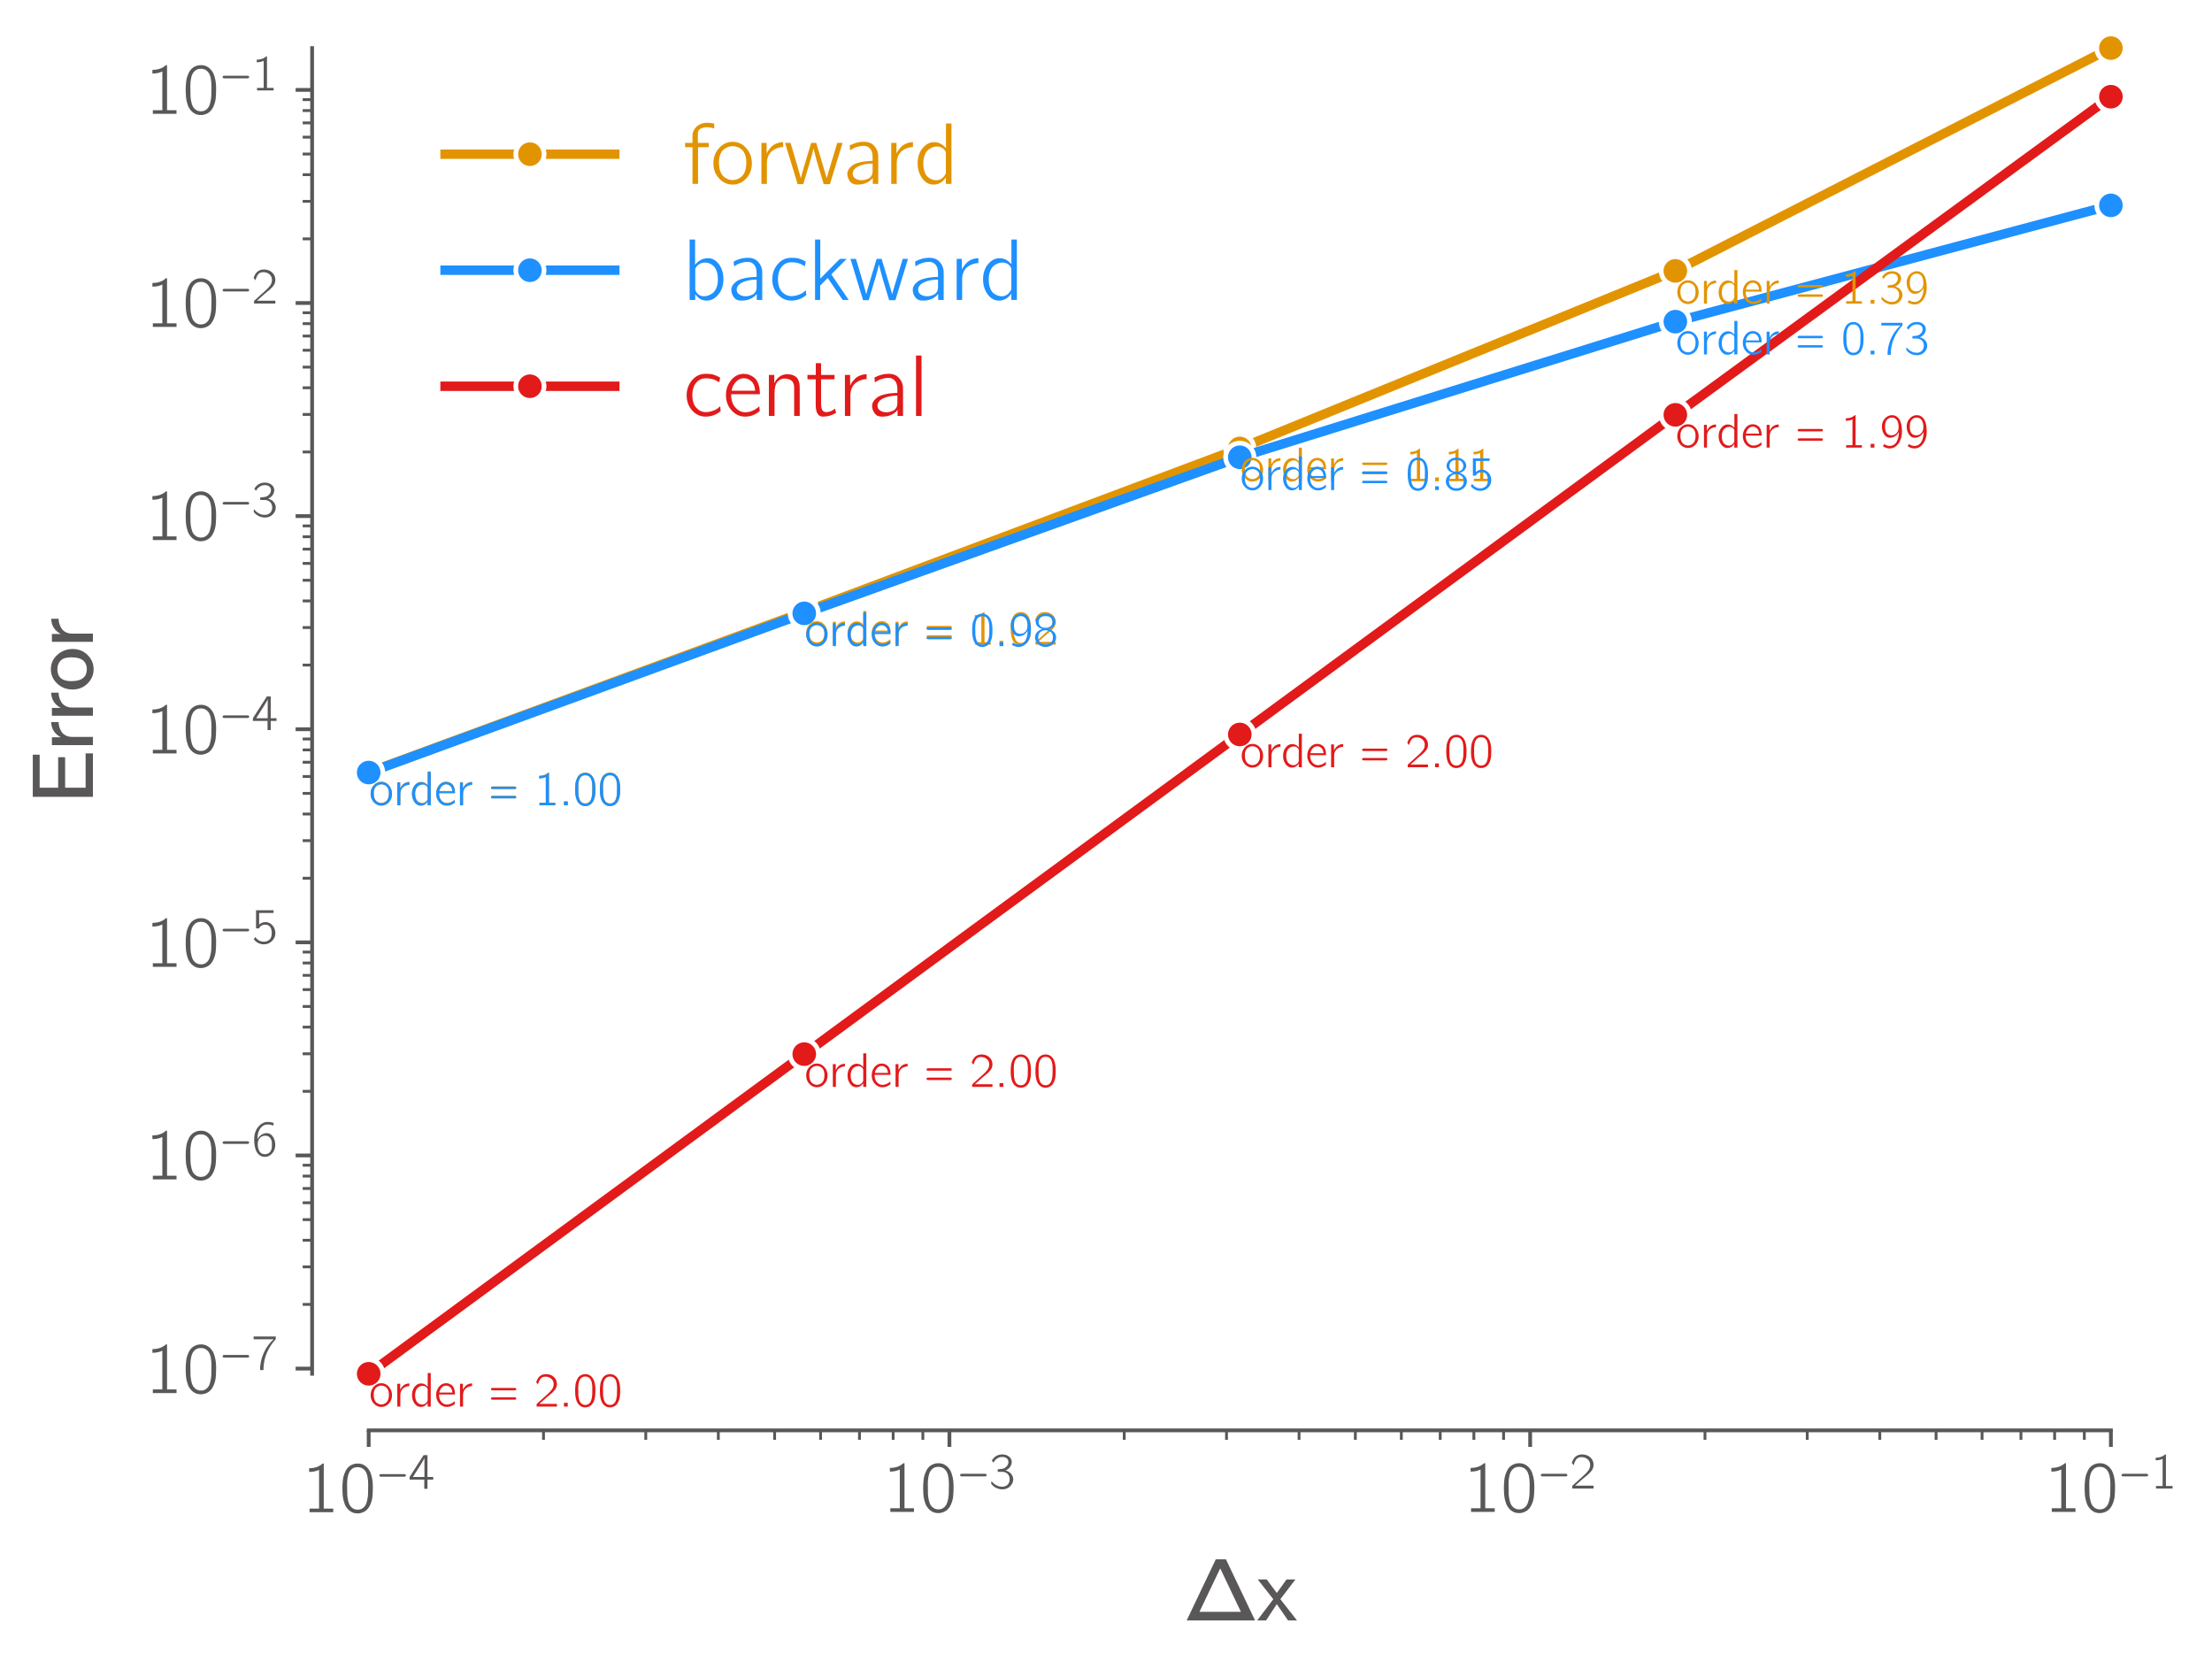 <?xml version="1.0" encoding="utf-8" standalone="no"?>
<!DOCTYPE svg PUBLIC "-//W3C//DTD SVG 1.1//EN"
  "http://www.w3.org/Graphics/SVG/1.1/DTD/svg11.dtd">
<svg xmlns:xlink="http://www.w3.org/1999/xlink" width="469.2pt" height="354pt" viewBox="0 0 469.2 354" xmlns="http://www.w3.org/2000/svg" version="1.1">
 <defs>
  <style type="text/css">*{stroke-linejoin: round; stroke-linecap: butt}</style>
 </defs>
 <g id="figure_1">
  <g id="patch_1">
   <path d="M 0 354 
L 469.2 354 
L 469.2 0 
L 0 0 
z
" style="fill: #ffffff"/>
  </g>
  <g id="axes_1">
   <g id="patch_2">
    <path d="M 78.205 291.358 
L 447.755 291.358 
L 447.755 10.2 
L 78.205 10.2 
z
" style="fill: #ffffff"/>
   </g>
   <g id="matplotlib.axis_1">
    <g id="xtick_1">
     <g id="line2d_1">
      <defs>
       <path id="mac0b0b5c78" d="M 0 0 
L 0 3.5 
" style="stroke: #5a5758; stroke-width: 0.8"/>
      </defs>
      <g>
       <use xlink:href="#mac0b0b5c78" x="78.205" y="303.358" style="fill: #5a5758; stroke: #5a5758; stroke-width: 0.8"/>
      </g>
     </g>
     <g id="text_1">
      <!-- $\mathdefault{10^{-4}}$ -->
      <g style="fill: #5a5758" transform="translate(63.961 320.778) scale(0.15 -0.15)">
       <defs>
        <path id="CMUBright-Roman-31" d="M 672 3558 
L 672 3885 
Q 1427 3885 1862 4301 
L 1965 4301 
L 1965 320 
L 2803 320 
L 2803 0 
L 710 0 
L 710 320 
L 1549 320 
L 1549 3744 
Q 1178 3558 672 3558 
z
" transform="scale(0.016)"/>
        <path id="CMUBright-Roman-30" d="M 333 1984 
L 333 2086 
Q 333 2291 339 2438 
Q 346 2586 371 2832 
Q 397 3078 461 3267 
Q 525 3456 621 3657 
Q 717 3859 880 4006 
Q 1043 4154 1261 4230 
Q 1446 4301 1677 4301 
Q 1856 4301 2025 4256 
Q 2195 4211 2380 4070 
Q 2566 3930 2704 3709 
Q 2842 3488 2931 3104 
Q 3021 2720 3021 2214 
Q 3021 1683 2982 1347 
Q 2944 1011 2803 685 
Q 2618 250 2307 70 
Q 1997 -109 1677 -109 
Q 1498 -109 1328 -64 
Q 1158 -19 972 121 
Q 787 262 649 483 
Q 512 704 422 1091 
Q 333 1478 333 1984 
z
M 742 2413 
Q 742 2374 745 2326 
Q 749 2278 749 2272 
L 749 2150 
Q 749 1779 758 1548 
Q 768 1318 838 1014 
Q 909 710 1037 538 
Q 1286 218 1677 218 
Q 2086 218 2330 557 
Q 2451 730 2518 1037 
Q 2586 1344 2595 1568 
Q 2605 1792 2605 2163 
L 2605 2272 
Q 2605 2278 2608 2323 
Q 2611 2368 2611 2406 
Q 2611 3302 2336 3661 
Q 2099 3981 1677 3981 
Q 1242 3981 1005 3642 
Q 742 3264 742 2413 
z
" transform="scale(0.016)"/>
        <path id="CMUBright-Roman-2212" d="M 378 1690 
Q 378 1856 602 1856 
L 3526 1856 
Q 3725 1850 3725 1690 
Q 3725 1530 3520 1530 
L 582 1530 
Q 378 1530 378 1690 
z
" transform="scale(0.016)"/>
        <path id="CMUBright-Roman-34" d="M 186 1158 
L 186 1504 
L 1952 4250 
L 2438 4250 
L 2438 1498 
L 3168 1498 
L 3168 1158 
L 2438 1158 
L 2438 0 
L 2035 0 
L 2035 1158 
L 186 1158 
z
M 602 1498 
L 2054 1498 
L 2054 3885 
Q 1971 3667 1606 3085 
L 602 1498 
z
" transform="scale(0.016)"/>
       </defs>
       <use xlink:href="#CMUBright-Roman-31" transform="translate(0 0.473)"/>
       <use xlink:href="#CMUBright-Roman-30" transform="translate(52.5 0.473)"/>
       <use xlink:href="#CMUBright-Roman-2212" transform="translate(105.826 33.516) scale(0.7)"/>
       <use xlink:href="#CMUBright-Roman-34" transform="translate(150.766 33.516) scale(0.7)"/>
      </g>
     </g>
    </g>
    <g id="xtick_2">
     <g id="line2d_2">
      <g>
       <use xlink:href="#mac0b0b5c78" x="201.389" y="303.358" style="fill: #5a5758; stroke: #5a5758; stroke-width: 0.8"/>
      </g>
     </g>
     <g id="text_2">
      <!-- $\mathdefault{10^{-3}}$ -->
      <g style="fill: #5a5758" transform="translate(187.144 320.778) scale(0.15 -0.15)">
       <defs>
        <path id="CMUBright-Roman-33" d="M 282 653 
Q 282 666 285 685 
Q 288 704 304 774 
Q 320 845 339 941 
Q 557 640 861 464 
Q 1165 288 1341 256 
Q 1517 224 1683 224 
Q 2112 224 2368 486 
Q 2624 749 2624 1165 
Q 2624 1574 2381 1824 
Q 2138 2074 1773 2099 
L 1555 2106 
L 1114 2106 
L 1114 2426 
Q 1709 2470 1862 2528 
Q 2099 2618 2281 2838 
Q 2464 3059 2464 3360 
Q 2464 3642 2256 3811 
Q 2048 3981 1702 3981 
Q 973 3981 570 3258 
L 371 3539 
Q 845 4301 1702 4301 
Q 2202 4301 2544 4025 
Q 2886 3750 2886 3360 
Q 2886 3059 2704 2761 
Q 2522 2464 2106 2272 
Q 2579 2144 2825 1833 
Q 3072 1523 3072 1158 
Q 3072 666 2685 278 
Q 2298 -109 1690 -109 
Q 1402 -109 1126 -9 
Q 851 90 675 221 
Q 499 352 390 473 
Q 282 595 282 653 
z
" transform="scale(0.016)"/>
       </defs>
       <use xlink:href="#CMUBright-Roman-31" transform="translate(0 0.916)"/>
       <use xlink:href="#CMUBright-Roman-30" transform="translate(52.5 0.916)"/>
       <use xlink:href="#CMUBright-Roman-2212" transform="translate(105.826 33.958) scale(0.7)"/>
       <use xlink:href="#CMUBright-Roman-33" transform="translate(150.766 33.958) scale(0.7)"/>
      </g>
     </g>
    </g>
    <g id="xtick_3">
     <g id="line2d_3">
      <g>
       <use xlink:href="#mac0b0b5c78" x="324.572" y="303.358" style="fill: #5a5758; stroke: #5a5758; stroke-width: 0.8"/>
      </g>
     </g>
     <g id="text_3">
      <!-- $\mathdefault{10^{-2}}$ -->
      <g style="fill: #5a5758" transform="translate(310.328 320.778) scale(0.15 -0.15)">
       <defs>
        <path id="CMUBright-Roman-32" d="M 275 3226 
Q 595 4301 1587 4301 
L 1594 4301 
Q 2214 4294 2617 3923 
Q 3021 3552 3021 2989 
Q 3021 2746 2937 2531 
Q 2854 2317 2668 2115 
Q 2483 1914 2384 1821 
Q 2285 1728 2061 1549 
Q 1754 1299 1642 1203 
Q 1530 1107 698 358 
L 3021 358 
L 3021 0 
L 333 0 
L 333 339 
L 1683 1562 
Q 2144 1965 2368 2278 
Q 2592 2592 2592 2982 
Q 2592 3418 2278 3690 
Q 1965 3962 1498 3962 
Q 1069 3962 854 3693 
Q 640 3424 512 2938 
L 275 3226 
z
" transform="scale(0.016)"/>
       </defs>
       <use xlink:href="#CMUBright-Roman-31" transform="translate(0 0.916)"/>
       <use xlink:href="#CMUBright-Roman-30" transform="translate(52.5 0.916)"/>
       <use xlink:href="#CMUBright-Roman-2212" transform="translate(105.826 33.958) scale(0.7)"/>
       <use xlink:href="#CMUBright-Roman-32" transform="translate(150.766 33.958) scale(0.7)"/>
      </g>
     </g>
    </g>
    <g id="xtick_4">
     <g id="line2d_4">
      <g>
       <use xlink:href="#mac0b0b5c78" x="447.755" y="303.358" style="fill: #5a5758; stroke: #5a5758; stroke-width: 0.8"/>
      </g>
     </g>
     <g id="text_4">
      <!-- $\mathdefault{10^{-1}}$ -->
      <g style="fill: #5a5758" transform="translate(433.511 320.778) scale(0.15 -0.15)">
       <use xlink:href="#CMUBright-Roman-31" transform="translate(0 0.916)"/>
       <use xlink:href="#CMUBright-Roman-30" transform="translate(52.5 0.916)"/>
       <use xlink:href="#CMUBright-Roman-2212" transform="translate(105.826 33.958) scale(0.7)"/>
       <use xlink:href="#CMUBright-Roman-31" transform="translate(150.766 33.958) scale(0.7)"/>
      </g>
     </g>
    </g>
    <g id="xtick_5">
     <g id="line2d_5">
      <defs>
       <path id="m52b5297588" d="M 0 0 
L 0 2 
" style="stroke: #5a5758; stroke-width: 0.6"/>
      </defs>
      <g>
       <use xlink:href="#m52b5297588" x="115.287" y="303.358" style="fill: #5a5758; stroke: #5a5758; stroke-width: 0.6"/>
      </g>
     </g>
    </g>
    <g id="xtick_6">
     <g id="line2d_6">
      <g>
       <use xlink:href="#m52b5297588" x="136.979" y="303.358" style="fill: #5a5758; stroke: #5a5758; stroke-width: 0.6"/>
      </g>
     </g>
    </g>
    <g id="xtick_7">
     <g id="line2d_7">
      <g>
       <use xlink:href="#m52b5297588" x="152.369" y="303.358" style="fill: #5a5758; stroke: #5a5758; stroke-width: 0.6"/>
      </g>
     </g>
    </g>
    <g id="xtick_8">
     <g id="line2d_8">
      <g>
       <use xlink:href="#m52b5297588" x="164.307" y="303.358" style="fill: #5a5758; stroke: #5a5758; stroke-width: 0.6"/>
      </g>
     </g>
    </g>
    <g id="xtick_9">
     <g id="line2d_9">
      <g>
       <use xlink:href="#m52b5297588" x="174.06" y="303.358" style="fill: #5a5758; stroke: #5a5758; stroke-width: 0.6"/>
      </g>
     </g>
    </g>
    <g id="xtick_10">
     <g id="line2d_10">
      <g>
       <use xlink:href="#m52b5297588" x="182.307" y="303.358" style="fill: #5a5758; stroke: #5a5758; stroke-width: 0.6"/>
      </g>
     </g>
    </g>
    <g id="xtick_11">
     <g id="line2d_11">
      <g>
       <use xlink:href="#m52b5297588" x="189.451" y="303.358" style="fill: #5a5758; stroke: #5a5758; stroke-width: 0.6"/>
      </g>
     </g>
    </g>
    <g id="xtick_12">
     <g id="line2d_12">
      <g>
       <use xlink:href="#m52b5297588" x="195.752" y="303.358" style="fill: #5a5758; stroke: #5a5758; stroke-width: 0.6"/>
      </g>
     </g>
    </g>
    <g id="xtick_13">
     <g id="line2d_13">
      <g>
       <use xlink:href="#m52b5297588" x="238.47" y="303.358" style="fill: #5a5758; stroke: #5a5758; stroke-width: 0.6"/>
      </g>
     </g>
    </g>
    <g id="xtick_14">
     <g id="line2d_14">
      <g>
       <use xlink:href="#m52b5297588" x="260.162" y="303.358" style="fill: #5a5758; stroke: #5a5758; stroke-width: 0.6"/>
      </g>
     </g>
    </g>
    <g id="xtick_15">
     <g id="line2d_15">
      <g>
       <use xlink:href="#m52b5297588" x="275.552" y="303.358" style="fill: #5a5758; stroke: #5a5758; stroke-width: 0.6"/>
      </g>
     </g>
    </g>
    <g id="xtick_16">
     <g id="line2d_16">
      <g>
       <use xlink:href="#m52b5297588" x="287.49" y="303.358" style="fill: #5a5758; stroke: #5a5758; stroke-width: 0.6"/>
      </g>
     </g>
    </g>
    <g id="xtick_17">
     <g id="line2d_17">
      <g>
       <use xlink:href="#m52b5297588" x="297.244" y="303.358" style="fill: #5a5758; stroke: #5a5758; stroke-width: 0.6"/>
      </g>
     </g>
    </g>
    <g id="xtick_18">
     <g id="line2d_18">
      <g>
       <use xlink:href="#m52b5297588" x="305.491" y="303.358" style="fill: #5a5758; stroke: #5a5758; stroke-width: 0.6"/>
      </g>
     </g>
    </g>
    <g id="xtick_19">
     <g id="line2d_19">
      <g>
       <use xlink:href="#m52b5297588" x="312.634" y="303.358" style="fill: #5a5758; stroke: #5a5758; stroke-width: 0.6"/>
      </g>
     </g>
    </g>
    <g id="xtick_20">
     <g id="line2d_20">
      <g>
       <use xlink:href="#m52b5297588" x="318.935" y="303.358" style="fill: #5a5758; stroke: #5a5758; stroke-width: 0.6"/>
      </g>
     </g>
    </g>
    <g id="xtick_21">
     <g id="line2d_21">
      <g>
       <use xlink:href="#m52b5297588" x="361.654" y="303.358" style="fill: #5a5758; stroke: #5a5758; stroke-width: 0.6"/>
      </g>
     </g>
    </g>
    <g id="xtick_22">
     <g id="line2d_22">
      <g>
       <use xlink:href="#m52b5297588" x="383.345" y="303.358" style="fill: #5a5758; stroke: #5a5758; stroke-width: 0.6"/>
      </g>
     </g>
    </g>
    <g id="xtick_23">
     <g id="line2d_23">
      <g>
       <use xlink:href="#m52b5297588" x="398.736" y="303.358" style="fill: #5a5758; stroke: #5a5758; stroke-width: 0.6"/>
      </g>
     </g>
    </g>
    <g id="xtick_24">
     <g id="line2d_24">
      <g>
       <use xlink:href="#m52b5297588" x="410.673" y="303.358" style="fill: #5a5758; stroke: #5a5758; stroke-width: 0.6"/>
      </g>
     </g>
    </g>
    <g id="xtick_25">
     <g id="line2d_25">
      <g>
       <use xlink:href="#m52b5297588" x="420.427" y="303.358" style="fill: #5a5758; stroke: #5a5758; stroke-width: 0.6"/>
      </g>
     </g>
    </g>
    <g id="xtick_26">
     <g id="line2d_26">
      <g>
       <use xlink:href="#m52b5297588" x="428.674" y="303.358" style="fill: #5a5758; stroke: #5a5758; stroke-width: 0.6"/>
      </g>
     </g>
    </g>
    <g id="xtick_27">
     <g id="line2d_27">
      <g>
       <use xlink:href="#m52b5297588" x="435.818" y="303.358" style="fill: #5a5758; stroke: #5a5758; stroke-width: 0.6"/>
      </g>
     </g>
    </g>
    <g id="xtick_28">
     <g id="line2d_28">
      <g>
       <use xlink:href="#m52b5297588" x="442.119" y="303.358" style="fill: #5a5758; stroke: #5a5758; stroke-width: 0.6"/>
      </g>
     </g>
    </g>
    <g id="text_5">
     <!-- $\Delta x$ -->
     <g style="fill: #5a5758" transform="translate(250.92 343.793) scale(0.18 -0.18)">
      <defs>
       <path id="CMUBright-SemiBold-394" d="M 275 0 
L 2419 4499 
L 3168 4499 
L 5312 0 
L 275 0 
z
M 1216 634 
L 4269 634 
L 2746 3834 
L 1216 634 
z
" transform="scale(0.016)"/>
       <path id="CMUBright-SemiBold-78" d="M 0 0 
L 1184 1562 
L 1184 1568 
L 38 3021 
L 698 3021 
L 1446 2022 
L 2163 3021 
L 2816 3021 
L 1709 1568 
L 1709 1562 
L 2931 0 
L 2272 0 
L 1446 1197 
L 1440 1197 
L 653 0 
L 0 0 
z
" transform="scale(0.016)"/>
      </defs>
      <use xlink:href="#CMUBright-SemiBold-394" transform="translate(0 0.703)"/>
      <use xlink:href="#CMUBright-SemiBold-78" transform="translate(87.5 0.703)"/>
     </g>
    </g>
   </g>
   <g id="matplotlib.axis_2">
    <g id="ytick_1">
     <g id="line2d_29">
      <defs>
       <path id="m0834b78143" d="M 0 0 
L -3.5 0 
" style="stroke: #5a5758; stroke-width: 0.8"/>
      </defs>
      <g>
       <use xlink:href="#m0834b78143" x="66.205" y="290.248" style="fill: #5a5758; stroke: #5a5758; stroke-width: 0.8"/>
      </g>
     </g>
     <g id="text_6">
      <!-- $\mathdefault{10^{-7}}$ -->
      <g style="fill: #5a5758" transform="translate(30.717 295.458) scale(0.15 -0.15)">
       <defs>
        <path id="CMUBright-Roman-37" d="M 275 3840 
L 275 4192 
L 3072 4192 
L 3072 3853 
Q 2400 3149 1958 2147 
Q 1517 1146 1517 -51 
L 1088 -51 
Q 1088 1030 1523 2048 
Q 1958 3066 2797 3840 
L 275 3840 
z
" transform="scale(0.016)"/>
       </defs>
       <use xlink:href="#CMUBright-Roman-31" transform="translate(0 0.108)"/>
       <use xlink:href="#CMUBright-Roman-30" transform="translate(52.5 0.108)"/>
       <use xlink:href="#CMUBright-Roman-2212" transform="translate(105.826 33.15) scale(0.7)"/>
       <use xlink:href="#CMUBright-Roman-37" transform="translate(150.766 33.15) scale(0.7)"/>
      </g>
     </g>
    </g>
    <g id="ytick_2">
     <g id="line2d_30">
      <g>
       <use xlink:href="#m0834b78143" x="66.205" y="245.051" style="fill: #5a5758; stroke: #5a5758; stroke-width: 0.8"/>
      </g>
     </g>
     <g id="text_7">
      <!-- $\mathdefault{10^{-6}}$ -->
      <g style="fill: #5a5758" transform="translate(30.717 250.261) scale(0.15 -0.15)">
       <defs>
        <path id="CMUBright-Roman-36" d="M 346 2061 
Q 346 3072 864 3686 
Q 1382 4301 2074 4301 
L 2086 4301 
Q 2426 4301 2797 4179 
L 2797 3846 
Q 2374 3981 2074 3981 
L 2061 3981 
Q 1478 3981 1123 3491 
Q 768 3002 768 2208 
Q 768 2195 771 2166 
Q 774 2138 774 2125 
Q 928 2445 1238 2665 
Q 1549 2886 1952 2886 
Q 2387 2886 2682 2483 
Q 3008 2029 3008 1408 
Q 3008 768 2618 326 
Q 2240 -109 1690 -109 
Q 1510 -109 1340 -57 
Q 1171 -6 985 141 
Q 800 288 662 521 
Q 525 755 435 1152 
Q 346 1549 346 2061 
z
M 794 1389 
Q 813 1171 854 1004 
Q 896 838 985 643 
Q 1075 448 1254 336 
Q 1434 224 1690 224 
Q 2138 224 2381 550 
Q 2515 736 2550 921 
Q 2586 1107 2586 1434 
Q 2586 1645 2573 1776 
Q 2560 1907 2480 2089 
Q 2400 2272 2253 2400 
Q 2054 2566 1728 2566 
Q 1325 2566 1062 2265 
Q 800 1965 800 1555 
Q 800 1440 806 1389 
L 794 1389 
z
" transform="scale(0.016)"/>
       </defs>
       <use xlink:href="#CMUBright-Roman-31" transform="translate(0 0.916)"/>
       <use xlink:href="#CMUBright-Roman-30" transform="translate(52.5 0.916)"/>
       <use xlink:href="#CMUBright-Roman-2212" transform="translate(105.826 33.958) scale(0.7)"/>
       <use xlink:href="#CMUBright-Roman-36" transform="translate(150.766 33.958) scale(0.7)"/>
      </g>
     </g>
    </g>
    <g id="ytick_3">
     <g id="line2d_31">
      <g>
       <use xlink:href="#m0834b78143" x="66.205" y="199.853" style="fill: #5a5758; stroke: #5a5758; stroke-width: 0.8"/>
      </g>
     </g>
     <g id="text_8">
      <!-- $\mathdefault{10^{-5}}$ -->
      <g style="fill: #5a5758" transform="translate(30.717 205.064) scale(0.15 -0.15)">
       <defs>
        <path id="CMUBright-Roman-35" d="M 301 518 
L 486 819 
Q 896 224 1581 224 
Q 1971 224 2268 473 
Q 2566 723 2566 1312 
Q 2566 1626 2489 1846 
Q 2413 2067 2285 2176 
Q 2157 2285 2032 2329 
Q 1907 2374 1773 2374 
Q 1210 2374 941 1901 
L 582 1901 
L 582 4192 
L 2797 4192 
L 2797 3853 
L 973 3853 
L 973 2381 
Q 1325 2701 1779 2701 
Q 2285 2701 2653 2291 
Q 3021 1882 3021 1306 
Q 3021 723 2601 307 
Q 2182 -109 1574 -109 
Q 813 -109 301 518 
z
" transform="scale(0.016)"/>
       </defs>
       <use xlink:href="#CMUBright-Roman-31" transform="translate(0 0.108)"/>
       <use xlink:href="#CMUBright-Roman-30" transform="translate(52.5 0.108)"/>
       <use xlink:href="#CMUBright-Roman-2212" transform="translate(105.826 33.15) scale(0.7)"/>
       <use xlink:href="#CMUBright-Roman-35" transform="translate(150.766 33.15) scale(0.7)"/>
      </g>
     </g>
    </g>
    <g id="ytick_4">
     <g id="line2d_32">
      <g>
       <use xlink:href="#m0834b78143" x="66.205" y="154.656" style="fill: #5a5758; stroke: #5a5758; stroke-width: 0.8"/>
      </g>
     </g>
     <g id="text_9">
      <!-- $\mathdefault{10^{-4}}$ -->
      <g style="fill: #5a5758" transform="translate(30.717 159.867) scale(0.15 -0.15)">
       <use xlink:href="#CMUBright-Roman-31" transform="translate(0 0.473)"/>
       <use xlink:href="#CMUBright-Roman-30" transform="translate(52.5 0.473)"/>
       <use xlink:href="#CMUBright-Roman-2212" transform="translate(105.826 33.516) scale(0.7)"/>
       <use xlink:href="#CMUBright-Roman-34" transform="translate(150.766 33.516) scale(0.7)"/>
      </g>
     </g>
    </g>
    <g id="ytick_5">
     <g id="line2d_33">
      <g>
       <use xlink:href="#m0834b78143" x="66.205" y="109.459" style="fill: #5a5758; stroke: #5a5758; stroke-width: 0.8"/>
      </g>
     </g>
     <g id="text_10">
      <!-- $\mathdefault{10^{-3}}$ -->
      <g style="fill: #5a5758" transform="translate(30.717 114.669) scale(0.15 -0.15)">
       <use xlink:href="#CMUBright-Roman-31" transform="translate(0 0.916)"/>
       <use xlink:href="#CMUBright-Roman-30" transform="translate(52.5 0.916)"/>
       <use xlink:href="#CMUBright-Roman-2212" transform="translate(105.826 33.958) scale(0.7)"/>
       <use xlink:href="#CMUBright-Roman-33" transform="translate(150.766 33.958) scale(0.7)"/>
      </g>
     </g>
    </g>
    <g id="ytick_6">
     <g id="line2d_34">
      <g>
       <use xlink:href="#m0834b78143" x="66.205" y="64.261" style="fill: #5a5758; stroke: #5a5758; stroke-width: 0.8"/>
      </g>
     </g>
     <g id="text_11">
      <!-- $\mathdefault{10^{-2}}$ -->
      <g style="fill: #5a5758" transform="translate(30.717 69.472) scale(0.15 -0.15)">
       <use xlink:href="#CMUBright-Roman-31" transform="translate(0 0.916)"/>
       <use xlink:href="#CMUBright-Roman-30" transform="translate(52.5 0.916)"/>
       <use xlink:href="#CMUBright-Roman-2212" transform="translate(105.826 33.958) scale(0.7)"/>
       <use xlink:href="#CMUBright-Roman-32" transform="translate(150.766 33.958) scale(0.7)"/>
      </g>
     </g>
    </g>
    <g id="ytick_7">
     <g id="line2d_35">
      <g>
       <use xlink:href="#m0834b78143" x="66.205" y="19.064" style="fill: #5a5758; stroke: #5a5758; stroke-width: 0.8"/>
      </g>
     </g>
     <g id="text_12">
      <!-- $\mathdefault{10^{-1}}$ -->
      <g style="fill: #5a5758" transform="translate(30.717 24.275) scale(0.15 -0.15)">
       <use xlink:href="#CMUBright-Roman-31" transform="translate(0 0.916)"/>
       <use xlink:href="#CMUBright-Roman-30" transform="translate(52.5 0.916)"/>
       <use xlink:href="#CMUBright-Roman-2212" transform="translate(105.826 33.958) scale(0.7)"/>
       <use xlink:href="#CMUBright-Roman-31" transform="translate(150.766 33.958) scale(0.7)"/>
      </g>
     </g>
    </g>
    <g id="ytick_8">
     <g id="line2d_36">
      <defs>
       <path id="m26b981c8a5" d="M 0 0 
L -2 0 
" style="stroke: #5a5758; stroke-width: 0.6"/>
      </defs>
      <g>
       <use xlink:href="#m26b981c8a5" x="66.205" y="276.642" style="fill: #5a5758; stroke: #5a5758; stroke-width: 0.6"/>
      </g>
     </g>
    </g>
    <g id="ytick_9">
     <g id="line2d_37">
      <g>
       <use xlink:href="#m26b981c8a5" x="66.205" y="268.683" style="fill: #5a5758; stroke: #5a5758; stroke-width: 0.6"/>
      </g>
     </g>
    </g>
    <g id="ytick_10">
     <g id="line2d_38">
      <g>
       <use xlink:href="#m26b981c8a5" x="66.205" y="263.037" style="fill: #5a5758; stroke: #5a5758; stroke-width: 0.6"/>
      </g>
     </g>
    </g>
    <g id="ytick_11">
     <g id="line2d_39">
      <g>
       <use xlink:href="#m26b981c8a5" x="66.205" y="258.656" style="fill: #5a5758; stroke: #5a5758; stroke-width: 0.6"/>
      </g>
     </g>
    </g>
    <g id="ytick_12">
     <g id="line2d_40">
      <g>
       <use xlink:href="#m26b981c8a5" x="66.205" y="255.078" style="fill: #5a5758; stroke: #5a5758; stroke-width: 0.6"/>
      </g>
     </g>
    </g>
    <g id="ytick_13">
     <g id="line2d_41">
      <g>
       <use xlink:href="#m26b981c8a5" x="66.205" y="252.052" style="fill: #5a5758; stroke: #5a5758; stroke-width: 0.6"/>
      </g>
     </g>
    </g>
    <g id="ytick_14">
     <g id="line2d_42">
      <g>
       <use xlink:href="#m26b981c8a5" x="66.205" y="249.431" style="fill: #5a5758; stroke: #5a5758; stroke-width: 0.6"/>
      </g>
     </g>
    </g>
    <g id="ytick_15">
     <g id="line2d_43">
      <g>
       <use xlink:href="#m26b981c8a5" x="66.205" y="247.119" style="fill: #5a5758; stroke: #5a5758; stroke-width: 0.6"/>
      </g>
     </g>
    </g>
    <g id="ytick_16">
     <g id="line2d_44">
      <g>
       <use xlink:href="#m26b981c8a5" x="66.205" y="231.445" style="fill: #5a5758; stroke: #5a5758; stroke-width: 0.6"/>
      </g>
     </g>
    </g>
    <g id="ytick_17">
     <g id="line2d_45">
      <g>
       <use xlink:href="#m26b981c8a5" x="66.205" y="223.486" style="fill: #5a5758; stroke: #5a5758; stroke-width: 0.6"/>
      </g>
     </g>
    </g>
    <g id="ytick_18">
     <g id="line2d_46">
      <g>
       <use xlink:href="#m26b981c8a5" x="66.205" y="217.839" style="fill: #5a5758; stroke: #5a5758; stroke-width: 0.6"/>
      </g>
     </g>
    </g>
    <g id="ytick_19">
     <g id="line2d_47">
      <g>
       <use xlink:href="#m26b981c8a5" x="66.205" y="213.459" style="fill: #5a5758; stroke: #5a5758; stroke-width: 0.6"/>
      </g>
     </g>
    </g>
    <g id="ytick_20">
     <g id="line2d_48">
      <g>
       <use xlink:href="#m26b981c8a5" x="66.205" y="209.88" style="fill: #5a5758; stroke: #5a5758; stroke-width: 0.6"/>
      </g>
     </g>
    </g>
    <g id="ytick_21">
     <g id="line2d_49">
      <g>
       <use xlink:href="#m26b981c8a5" x="66.205" y="206.855" style="fill: #5a5758; stroke: #5a5758; stroke-width: 0.6"/>
      </g>
     </g>
    </g>
    <g id="ytick_22">
     <g id="line2d_50">
      <g>
       <use xlink:href="#m26b981c8a5" x="66.205" y="204.233" style="fill: #5a5758; stroke: #5a5758; stroke-width: 0.6"/>
      </g>
     </g>
    </g>
    <g id="ytick_23">
     <g id="line2d_51">
      <g>
       <use xlink:href="#m26b981c8a5" x="66.205" y="201.922" style="fill: #5a5758; stroke: #5a5758; stroke-width: 0.6"/>
      </g>
     </g>
    </g>
    <g id="ytick_24">
     <g id="line2d_52">
      <g>
       <use xlink:href="#m26b981c8a5" x="66.205" y="186.248" style="fill: #5a5758; stroke: #5a5758; stroke-width: 0.6"/>
      </g>
     </g>
    </g>
    <g id="ytick_25">
     <g id="line2d_53">
      <g>
       <use xlink:href="#m26b981c8a5" x="66.205" y="178.289" style="fill: #5a5758; stroke: #5a5758; stroke-width: 0.6"/>
      </g>
     </g>
    </g>
    <g id="ytick_26">
     <g id="line2d_54">
      <g>
       <use xlink:href="#m26b981c8a5" x="66.205" y="172.642" style="fill: #5a5758; stroke: #5a5758; stroke-width: 0.6"/>
      </g>
     </g>
    </g>
    <g id="ytick_27">
     <g id="line2d_55">
      <g>
       <use xlink:href="#m26b981c8a5" x="66.205" y="168.262" style="fill: #5a5758; stroke: #5a5758; stroke-width: 0.6"/>
      </g>
     </g>
    </g>
    <g id="ytick_28">
     <g id="line2d_56">
      <g>
       <use xlink:href="#m26b981c8a5" x="66.205" y="164.683" style="fill: #5a5758; stroke: #5a5758; stroke-width: 0.6"/>
      </g>
     </g>
    </g>
    <g id="ytick_29">
     <g id="line2d_57">
      <g>
       <use xlink:href="#m26b981c8a5" x="66.205" y="161.657" style="fill: #5a5758; stroke: #5a5758; stroke-width: 0.6"/>
      </g>
     </g>
    </g>
    <g id="ytick_30">
     <g id="line2d_58">
      <g>
       <use xlink:href="#m26b981c8a5" x="66.205" y="159.036" style="fill: #5a5758; stroke: #5a5758; stroke-width: 0.6"/>
      </g>
     </g>
    </g>
    <g id="ytick_31">
     <g id="line2d_59">
      <g>
       <use xlink:href="#m26b981c8a5" x="66.205" y="156.724" style="fill: #5a5758; stroke: #5a5758; stroke-width: 0.6"/>
      </g>
     </g>
    </g>
    <g id="ytick_32">
     <g id="line2d_60">
      <g>
       <use xlink:href="#m26b981c8a5" x="66.205" y="141.05" style="fill: #5a5758; stroke: #5a5758; stroke-width: 0.6"/>
      </g>
     </g>
    </g>
    <g id="ytick_33">
     <g id="line2d_61">
      <g>
       <use xlink:href="#m26b981c8a5" x="66.205" y="133.091" style="fill: #5a5758; stroke: #5a5758; stroke-width: 0.6"/>
      </g>
     </g>
    </g>
    <g id="ytick_34">
     <g id="line2d_62">
      <g>
       <use xlink:href="#m26b981c8a5" x="66.205" y="127.445" style="fill: #5a5758; stroke: #5a5758; stroke-width: 0.6"/>
      </g>
     </g>
    </g>
    <g id="ytick_35">
     <g id="line2d_63">
      <g>
       <use xlink:href="#m26b981c8a5" x="66.205" y="123.065" style="fill: #5a5758; stroke: #5a5758; stroke-width: 0.6"/>
      </g>
     </g>
    </g>
    <g id="ytick_36">
     <g id="line2d_64">
      <g>
       <use xlink:href="#m26b981c8a5" x="66.205" y="119.486" style="fill: #5a5758; stroke: #5a5758; stroke-width: 0.6"/>
      </g>
     </g>
    </g>
    <g id="ytick_37">
     <g id="line2d_65">
      <g>
       <use xlink:href="#m26b981c8a5" x="66.205" y="116.46" style="fill: #5a5758; stroke: #5a5758; stroke-width: 0.6"/>
      </g>
     </g>
    </g>
    <g id="ytick_38">
     <g id="line2d_66">
      <g>
       <use xlink:href="#m26b981c8a5" x="66.205" y="113.839" style="fill: #5a5758; stroke: #5a5758; stroke-width: 0.6"/>
      </g>
     </g>
    </g>
    <g id="ytick_39">
     <g id="line2d_67">
      <g>
       <use xlink:href="#m26b981c8a5" x="66.205" y="111.527" style="fill: #5a5758; stroke: #5a5758; stroke-width: 0.6"/>
      </g>
     </g>
    </g>
    <g id="ytick_40">
     <g id="line2d_68">
      <g>
       <use xlink:href="#m26b981c8a5" x="66.205" y="95.853" style="fill: #5a5758; stroke: #5a5758; stroke-width: 0.6"/>
      </g>
     </g>
    </g>
    <g id="ytick_41">
     <g id="line2d_69">
      <g>
       <use xlink:href="#m26b981c8a5" x="66.205" y="87.894" style="fill: #5a5758; stroke: #5a5758; stroke-width: 0.6"/>
      </g>
     </g>
    </g>
    <g id="ytick_42">
     <g id="line2d_70">
      <g>
       <use xlink:href="#m26b981c8a5" x="66.205" y="82.247" style="fill: #5a5758; stroke: #5a5758; stroke-width: 0.6"/>
      </g>
     </g>
    </g>
    <g id="ytick_43">
     <g id="line2d_71">
      <g>
       <use xlink:href="#m26b981c8a5" x="66.205" y="77.867" style="fill: #5a5758; stroke: #5a5758; stroke-width: 0.6"/>
      </g>
     </g>
    </g>
    <g id="ytick_44">
     <g id="line2d_72">
      <g>
       <use xlink:href="#m26b981c8a5" x="66.205" y="74.288" style="fill: #5a5758; stroke: #5a5758; stroke-width: 0.6"/>
      </g>
     </g>
    </g>
    <g id="ytick_45">
     <g id="line2d_73">
      <g>
       <use xlink:href="#m26b981c8a5" x="66.205" y="71.263" style="fill: #5a5758; stroke: #5a5758; stroke-width: 0.6"/>
      </g>
     </g>
    </g>
    <g id="ytick_46">
     <g id="line2d_74">
      <g>
       <use xlink:href="#m26b981c8a5" x="66.205" y="68.642" style="fill: #5a5758; stroke: #5a5758; stroke-width: 0.6"/>
      </g>
     </g>
    </g>
    <g id="ytick_47">
     <g id="line2d_75">
      <g>
       <use xlink:href="#m26b981c8a5" x="66.205" y="66.33" style="fill: #5a5758; stroke: #5a5758; stroke-width: 0.6"/>
      </g>
     </g>
    </g>
    <g id="ytick_48">
     <g id="line2d_76">
      <g>
       <use xlink:href="#m26b981c8a5" x="66.205" y="50.656" style="fill: #5a5758; stroke: #5a5758; stroke-width: 0.6"/>
      </g>
     </g>
    </g>
    <g id="ytick_49">
     <g id="line2d_77">
      <g>
       <use xlink:href="#m26b981c8a5" x="66.205" y="42.697" style="fill: #5a5758; stroke: #5a5758; stroke-width: 0.6"/>
      </g>
     </g>
    </g>
    <g id="ytick_50">
     <g id="line2d_78">
      <g>
       <use xlink:href="#m26b981c8a5" x="66.205" y="37.05" style="fill: #5a5758; stroke: #5a5758; stroke-width: 0.6"/>
      </g>
     </g>
    </g>
    <g id="ytick_51">
     <g id="line2d_79">
      <g>
       <use xlink:href="#m26b981c8a5" x="66.205" y="32.67" style="fill: #5a5758; stroke: #5a5758; stroke-width: 0.6"/>
      </g>
     </g>
    </g>
    <g id="ytick_52">
     <g id="line2d_80">
      <g>
       <use xlink:href="#m26b981c8a5" x="66.205" y="29.091" style="fill: #5a5758; stroke: #5a5758; stroke-width: 0.6"/>
      </g>
     </g>
    </g>
    <g id="ytick_53">
     <g id="line2d_81">
      <g>
       <use xlink:href="#m26b981c8a5" x="66.205" y="26.065" style="fill: #5a5758; stroke: #5a5758; stroke-width: 0.6"/>
      </g>
     </g>
    </g>
    <g id="ytick_54">
     <g id="line2d_82">
      <g>
       <use xlink:href="#m26b981c8a5" x="66.205" y="23.444" style="fill: #5a5758; stroke: #5a5758; stroke-width: 0.6"/>
      </g>
     </g>
    </g>
    <g id="ytick_55">
     <g id="line2d_83">
      <g>
       <use xlink:href="#m26b981c8a5" x="66.205" y="21.132" style="fill: #5a5758; stroke: #5a5758; stroke-width: 0.6"/>
      </g>
     </g>
    </g>
    <g id="text_13">
     <!-- Error -->
     <g style="fill: #5a5758" transform="translate(19.71 170.469) rotate(-90) scale(0.18 -0.18)">
      <defs>
       <path id="CMUBright-SemiBold-45" d="M 512 0 
L 512 4429 
L 3616 4429 
L 3616 3923 
L 1184 3923 
L 1184 2560 
L 3430 2560 
L 3430 2048 
L 1184 2048 
L 1184 538 
L 3712 538 
L 3712 0 
L 512 0 
z
" transform="scale(0.016)"/>
       <path id="CMUBright-SemiBold-72" d="M 416 0 
L 416 3021 
L 992 3021 
L 992 2368 
Q 1370 3059 2112 3072 
L 2112 2528 
Q 1939 2528 1769 2480 
Q 1600 2432 1421 2326 
Q 1242 2221 1130 2013 
Q 1018 1805 1018 1517 
L 1018 0 
L 416 0 
z
" transform="scale(0.016)"/>
       <path id="CMUBright-SemiBold-6f" d="M 630 390 
Q 186 832 186 1504 
Q 186 2176 627 2637 
Q 1069 3098 1677 3098 
Q 2310 3098 2739 2618 
Q 3168 2138 3168 1498 
Q 3168 838 2726 393 
Q 2285 -51 1677 -51 
Q 1075 -51 630 390 
z
M 800 1594 
Q 800 998 1037 717 
Q 1267 448 1677 448 
Q 2061 448 2291 685 
Q 2554 954 2554 1606 
Q 2554 2150 2307 2384 
Q 2061 2618 1677 2618 
Q 800 2618 800 1594 
z
" transform="scale(0.016)"/>
      </defs>
      <use xlink:href="#CMUBright-SemiBold-45"/>
      <use xlink:href="#CMUBright-SemiBold-72" x="62.5"/>
      <use xlink:href="#CMUBright-SemiBold-72" x="97.1"/>
      <use xlink:href="#CMUBright-SemiBold-6f" x="131.7"/>
      <use xlink:href="#CMUBright-SemiBold-72" x="184.2"/>
     </g>
    </g>
   </g>
   <g id="line2d_84">
    <path d="M 447.755 10.2 
L 355.368 57.451 
L 262.98 95.104 
L 170.593 129.75 
L 78.205 163.784 
" style="fill: none; stroke: #e29400; stroke-width: 2; stroke-linecap: square"/>
    <defs>
     <path id="m2f77933ad7" d="M 0 3 
C 0.796 3 1.559 2.684 2.121 2.121 
C 2.684 1.559 3 0.796 3 0 
C 3 -0.796 2.684 -1.559 2.121 -2.121 
C 1.559 -2.684 0.796 -3 0 -3 
C -0.796 -3 -1.559 -2.684 -2.121 -2.121 
C -2.684 -1.559 -3 -0.796 -3 0 
C -3 0.796 -2.684 1.559 -2.121 2.121 
C -1.559 2.684 -0.796 3 0 3 
z
" style="stroke: #ffffff"/>
    </defs>
    <g>
     <use xlink:href="#m2f77933ad7" x="447.755" y="10.2" style="fill: #e29400; stroke: #ffffff"/>
     <use xlink:href="#m2f77933ad7" x="355.368" y="57.451" style="fill: #e29400; stroke: #ffffff"/>
     <use xlink:href="#m2f77933ad7" x="262.98" y="95.104" style="fill: #e29400; stroke: #ffffff"/>
     <use xlink:href="#m2f77933ad7" x="170.593" y="129.75" style="fill: #e29400; stroke: #ffffff"/>
     <use xlink:href="#m2f77933ad7" x="78.205" y="163.784" style="fill: #e29400; stroke: #ffffff"/>
    </g>
   </g>
   <g id="line2d_85">
    <path d="M 447.755 43.551 
L 355.368 68.218 
L 262.98 96.976 
L 170.593 130.083 
L 78.205 163.843 
" style="fill: none; stroke: #1e90ff; stroke-width: 2; stroke-linecap: square"/>
    <defs>
     <path id="ma04a82f984" d="M 0 3 
C 0.796 3 1.559 2.684 2.121 2.121 
C 2.684 1.559 3 0.796 3 0 
C 3 -0.796 2.684 -1.559 2.121 -2.121 
C 1.559 -2.684 0.796 -3 0 -3 
C -0.796 -3 -1.559 -2.684 -2.121 -2.121 
C -2.684 -1.559 -3 -0.796 -3 0 
C -3 0.796 -2.684 1.559 -2.121 2.121 
C -1.559 2.684 -0.796 3 0 3 
z
" style="stroke: #ffffff"/>
    </defs>
    <g>
     <use xlink:href="#ma04a82f984" x="447.755" y="43.551" style="fill: #1e90ff; stroke: #ffffff"/>
     <use xlink:href="#ma04a82f984" x="355.368" y="68.218" style="fill: #1e90ff; stroke: #ffffff"/>
     <use xlink:href="#ma04a82f984" x="262.98" y="96.976" style="fill: #1e90ff; stroke: #ffffff"/>
     <use xlink:href="#ma04a82f984" x="170.593" y="130.083" style="fill: #1e90ff; stroke: #ffffff"/>
     <use xlink:href="#ma04a82f984" x="78.205" y="163.843" style="fill: #1e90ff; stroke: #ffffff"/>
    </g>
   </g>
   <g id="line2d_86">
    <path d="M 447.755 20.509 
L 355.368 87.981 
L 262.98 155.766 
L 170.593 223.562 
L 78.205 291.358 
" style="fill: none; stroke: #e21a1a; stroke-width: 2; stroke-linecap: square"/>
    <defs>
     <path id="m7469cf3f9a" d="M 0 3 
C 0.796 3 1.559 2.684 2.121 2.121 
C 2.684 1.559 3 0.796 3 0 
C 3 -0.796 2.684 -1.559 2.121 -2.121 
C 1.559 -2.684 0.796 -3 0 -3 
C -0.796 -3 -1.559 -2.684 -2.121 -2.121 
C -2.684 -1.559 -3 -0.796 -3 0 
C -3 0.796 -2.684 1.559 -2.121 2.121 
C -1.559 2.684 -0.796 3 0 3 
z
" style="stroke: #ffffff"/>
    </defs>
    <g>
     <use xlink:href="#m7469cf3f9a" x="447.755" y="20.509" style="fill: #e21a1a; stroke: #ffffff"/>
     <use xlink:href="#m7469cf3f9a" x="355.368" y="87.981" style="fill: #e21a1a; stroke: #ffffff"/>
     <use xlink:href="#m7469cf3f9a" x="262.98" y="155.766" style="fill: #e21a1a; stroke: #ffffff"/>
     <use xlink:href="#m7469cf3f9a" x="170.593" y="223.562" style="fill: #e21a1a; stroke: #ffffff"/>
     <use xlink:href="#m7469cf3f9a" x="78.205" y="291.358" style="fill: #e21a1a; stroke: #ffffff"/>
    </g>
   </g>
   <g id="patch_3">
    <path d="M 66.205 291.358 
L 66.205 10.2 
" style="fill: none; stroke: #5a5758; stroke-width: 0.8; stroke-linejoin: miter; stroke-linecap: square"/>
   </g>
   <g id="patch_4">
    <path d="M 78.205 303.358 
L 447.755 303.358 
" style="fill: none; stroke: #5a5758; stroke-width: 0.8; stroke-linejoin: miter; stroke-linecap: square"/>
   </g>
   <g id="text_14">
    <!-- order = 1.39 -->
    <g style="fill: #e29400" transform="translate(355.368 64.401) scale(0.1 -0.1)">
     <defs>
      <path id="CMUBright-Roman-6f" d="M 256 1510 
Q 256 2182 675 2640 
Q 1094 3098 1677 3098 
Q 2272 3098 2681 2627 
Q 3091 2157 3091 1510 
Q 3091 838 2668 393 
Q 2246 -51 1677 -51 
Q 1088 -51 672 406 
Q 256 864 256 1510 
z
M 666 1587 
Q 666 1190 771 915 
Q 877 640 1046 512 
Q 1216 384 1369 333 
Q 1523 282 1677 282 
Q 1843 282 2006 342 
Q 2170 403 2330 537 
Q 2490 672 2586 937 
Q 2682 1203 2682 1568 
Q 2682 1914 2586 2163 
Q 2490 2413 2330 2541 
Q 2170 2669 2006 2723 
Q 1843 2778 1676 2778 
Q 1510 2778 1347 2723 
Q 1184 2669 1024 2544 
Q 864 2419 765 2172 
Q 666 1926 666 1587 
z
" transform="scale(0.016)"/>
      <path id="CMUBright-Roman-72" d="M 512 0 
L 512 3021 
L 896 3021 
L 896 2534 
L 902 2234 
Q 954 2362 1043 2490 
Q 1133 2618 1273 2755 
Q 1414 2893 1632 2979 
Q 1850 3066 2112 3072 
L 2112 2714 
Q 1907 2707 1708 2643 
Q 1510 2579 1324 2444 
Q 1139 2310 1027 2070 
Q 915 1830 915 1510 
L 915 0 
L 512 0 
z
" transform="scale(0.016)"/>
      <path id="CMUBright-Roman-64" d="M 294 1510 
Q 294 2189 659 2630 
Q 1024 3072 1504 3072 
Q 2016 3072 2381 2624 
L 2381 4448 
L 2784 4448 
L 2784 0 
L 2374 0 
L 2374 269 
L 2368 467 
Q 2016 -51 1459 -51 
Q 966 -51 630 413 
Q 294 877 294 1510 
z
M 710 1510 
Q 710 1139 809 876 
Q 909 614 1065 492 
Q 1222 371 1369 320 
Q 1517 269 1664 269 
Q 2022 269 2259 582 
Q 2278 614 2304 652 
Q 2330 691 2339 707 
Q 2349 723 2358 752 
Q 2368 781 2371 816 
Q 2374 851 2374 902 
L 2374 2253 
Q 2374 2438 2179 2595 
Q 1984 2752 1722 2752 
Q 1619 2752 1504 2726 
Q 1389 2701 1241 2621 
Q 1094 2541 982 2413 
Q 870 2285 790 2048 
Q 710 1811 710 1510 
z
" transform="scale(0.016)"/>
      <path id="CMUBright-Roman-65" d="M 269 1536 
Q 269 2163 646 2630 
Q 1024 3098 1587 3098 
Q 1786 3098 1968 3037 
Q 2150 2976 2342 2829 
Q 2534 2682 2652 2365 
Q 2771 2048 2771 1600 
L 653 1600 
L 653 1549 
Q 653 966 966 617 
Q 1280 269 1690 269 
Q 2234 269 2726 710 
L 2758 358 
Q 2266 -51 1690 -51 
Q 1101 -51 685 406 
Q 269 864 269 1536 
z
M 685 1856 
L 2426 1856 
Q 2381 2342 2134 2560 
Q 1888 2778 1587 2778 
Q 1261 2778 1008 2515 
Q 755 2253 685 1856 
z
" transform="scale(0.016)"/>
      <path id="CMUBright-Roman-20" transform="scale(0.016)"/>
      <path id="CMUBright-Roman-3d" d="M 378 1062 
Q 378 1229 576 1229 
L 3533 1229 
Q 3725 1222 3725 1062 
Q 3725 909 3514 909 
L 589 909 
Q 378 909 378 1062 
z
M 378 2304 
Q 378 2470 582 2470 
L 3533 2470 
Q 3725 2464 3725 2304 
Q 3725 2150 3514 2150 
L 589 2150 
Q 378 2150 378 2304 
z
" transform="scale(0.016)"/>
      <path id="CMUBright-Roman-2e" d="M 678 0 
L 678 499 
L 1178 499 
L 1178 0 
L 678 0 
z
" transform="scale(0.016)"/>
      <path id="CMUBright-Roman-39" d="M 346 2803 
Q 346 3443 768 3885 
Q 1158 4301 1696 4301 
Q 1875 4301 2038 4253 
Q 2202 4205 2384 4061 
Q 2566 3917 2700 3686 
Q 2835 3456 2921 3053 
Q 3008 2650 3008 2125 
Q 3008 1171 2537 531 
Q 2067 -109 1382 -109 
Q 909 -109 486 186 
L 653 480 
L 723 435 
Q 794 384 838 358 
Q 883 333 969 297 
Q 1056 262 1158 243 
Q 1261 224 1376 224 
Q 1690 224 1933 381 
Q 2176 538 2313 797 
Q 2451 1056 2518 1357 
Q 2586 1658 2586 1984 
L 2586 2074 
Q 2438 1754 2121 1530 
Q 1805 1306 1402 1306 
Q 973 1306 678 1709 
Q 346 2157 346 2803 
z
M 768 2656 
Q 768 2240 966 1936 
Q 1165 1632 1632 1632 
Q 2035 1632 2297 1936 
Q 2560 2240 2560 2656 
Q 2560 2752 2554 2803 
L 2566 2803 
Q 2522 3462 2272 3721 
Q 2022 3981 1696 3981 
Q 1242 3981 986 3648 
Q 768 3366 768 2822 
L 768 2656 
z
" transform="scale(0.016)"/>
     </defs>
     <use xlink:href="#CMUBright-Roman-6f"/>
     <use xlink:href="#CMUBright-Roman-72" x="52.5"/>
     <use xlink:href="#CMUBright-Roman-64" x="87.1"/>
     <use xlink:href="#CMUBright-Roman-65" x="138.8"/>
     <use xlink:href="#CMUBright-Roman-72" x="185.5"/>
     <use xlink:href="#CMUBright-Roman-20" x="220.1"/>
     <use xlink:href="#CMUBright-Roman-3d" x="253.4"/>
     <use xlink:href="#CMUBright-Roman-20" x="317.6"/>
     <use xlink:href="#CMUBright-Roman-31" x="350.9"/>
     <use xlink:href="#CMUBright-Roman-2e" x="403.4"/>
     <use xlink:href="#CMUBright-Roman-33" x="432.6"/>
     <use xlink:href="#CMUBright-Roman-39" x="485.1"/>
    </g>
   </g>
   <g id="text_15">
    <!-- order = 1.11 -->
    <g style="fill: #e29400" transform="translate(262.98 102.054) scale(0.1 -0.1)">
     <use xlink:href="#CMUBright-Roman-6f"/>
     <use xlink:href="#CMUBright-Roman-72" x="52.5"/>
     <use xlink:href="#CMUBright-Roman-64" x="87.1"/>
     <use xlink:href="#CMUBright-Roman-65" x="138.8"/>
     <use xlink:href="#CMUBright-Roman-72" x="185.5"/>
     <use xlink:href="#CMUBright-Roman-20" x="220.1"/>
     <use xlink:href="#CMUBright-Roman-3d" x="253.4"/>
     <use xlink:href="#CMUBright-Roman-20" x="317.6"/>
     <use xlink:href="#CMUBright-Roman-31" x="350.9"/>
     <use xlink:href="#CMUBright-Roman-2e" x="403.4"/>
     <use xlink:href="#CMUBright-Roman-31" x="432.6"/>
     <use xlink:href="#CMUBright-Roman-31" x="485.1"/>
    </g>
   </g>
   <g id="text_16">
    <!-- order = 1.02 -->
    <g style="fill: #e29400" transform="translate(170.593 136.7) scale(0.1 -0.1)">
     <use xlink:href="#CMUBright-Roman-6f"/>
     <use xlink:href="#CMUBright-Roman-72" x="52.5"/>
     <use xlink:href="#CMUBright-Roman-64" x="87.1"/>
     <use xlink:href="#CMUBright-Roman-65" x="138.8"/>
     <use xlink:href="#CMUBright-Roman-72" x="185.5"/>
     <use xlink:href="#CMUBright-Roman-20" x="220.1"/>
     <use xlink:href="#CMUBright-Roman-3d" x="253.4"/>
     <use xlink:href="#CMUBright-Roman-20" x="317.6"/>
     <use xlink:href="#CMUBright-Roman-31" x="350.9"/>
     <use xlink:href="#CMUBright-Roman-2e" x="403.4"/>
     <use xlink:href="#CMUBright-Roman-30" x="432.6"/>
     <use xlink:href="#CMUBright-Roman-32" x="485.1"/>
    </g>
   </g>
   <g id="text_17">
    <!-- order = 1.00 -->
    <g style="fill: #e29400" transform="translate(78.205 170.734) scale(0.1 -0.1)">
     <use xlink:href="#CMUBright-Roman-6f"/>
     <use xlink:href="#CMUBright-Roman-72" x="52.5"/>
     <use xlink:href="#CMUBright-Roman-64" x="87.1"/>
     <use xlink:href="#CMUBright-Roman-65" x="138.8"/>
     <use xlink:href="#CMUBright-Roman-72" x="185.5"/>
     <use xlink:href="#CMUBright-Roman-20" x="220.1"/>
     <use xlink:href="#CMUBright-Roman-3d" x="253.4"/>
     <use xlink:href="#CMUBright-Roman-20" x="317.6"/>
     <use xlink:href="#CMUBright-Roman-31" x="350.9"/>
     <use xlink:href="#CMUBright-Roman-2e" x="403.4"/>
     <use xlink:href="#CMUBright-Roman-30" x="432.6"/>
     <use xlink:href="#CMUBright-Roman-30" x="485.1"/>
    </g>
   </g>
   <g id="text_18">
    <!-- order = 0.73 -->
    <g style="fill: #1e90ff" transform="translate(355.368 75.168) scale(0.1 -0.1)">
     <use xlink:href="#CMUBright-Roman-6f"/>
     <use xlink:href="#CMUBright-Roman-72" x="52.5"/>
     <use xlink:href="#CMUBright-Roman-64" x="87.1"/>
     <use xlink:href="#CMUBright-Roman-65" x="138.8"/>
     <use xlink:href="#CMUBright-Roman-72" x="185.5"/>
     <use xlink:href="#CMUBright-Roman-20" x="220.1"/>
     <use xlink:href="#CMUBright-Roman-3d" x="253.4"/>
     <use xlink:href="#CMUBright-Roman-20" x="317.6"/>
     <use xlink:href="#CMUBright-Roman-30" x="350.9"/>
     <use xlink:href="#CMUBright-Roman-2e" x="403.4"/>
     <use xlink:href="#CMUBright-Roman-37" x="432.6"/>
     <use xlink:href="#CMUBright-Roman-33" x="485.1"/>
    </g>
   </g>
   <g id="text_19">
    <!-- order = 0.85 -->
    <g style="fill: #1e90ff" transform="translate(262.98 103.926) scale(0.1 -0.1)">
     <defs>
      <path id="CMUBright-Roman-38" d="M 275 1158 
Q 275 1517 518 1817 
Q 762 2118 1248 2266 
Q 909 2349 640 2598 
Q 371 2848 371 3206 
Q 371 3642 745 3971 
Q 1120 4301 1677 4301 
Q 2221 4301 2601 3981 
Q 2982 3661 2982 3213 
Q 2982 2918 2787 2684 
Q 2592 2451 2285 2323 
L 2099 2266 
Q 2464 2176 2768 1885 
Q 3072 1594 3072 1158 
Q 3072 646 2665 268 
Q 2259 -109 1670 -109 
Q 1075 -109 675 275 
Q 275 659 275 1158 
z
M 698 1158 
Q 698 704 970 464 
Q 1242 224 1670 224 
Q 2118 224 2384 470 
Q 2650 717 2650 1165 
Q 2650 1619 2371 1862 
Q 2093 2106 1670 2106 
Q 1280 2106 989 1878 
Q 698 1651 698 1158 
z
M 755 3206 
Q 755 2886 982 2656 
Q 1210 2426 1670 2426 
Q 2093 2426 2342 2634 
Q 2592 2842 2592 3206 
Q 2592 3507 2387 3744 
Q 2182 3981 1683 3981 
Q 1171 3981 963 3744 
Q 755 3507 755 3206 
z
" transform="scale(0.016)"/>
     </defs>
     <use xlink:href="#CMUBright-Roman-6f"/>
     <use xlink:href="#CMUBright-Roman-72" x="52.5"/>
     <use xlink:href="#CMUBright-Roman-64" x="87.1"/>
     <use xlink:href="#CMUBright-Roman-65" x="138.8"/>
     <use xlink:href="#CMUBright-Roman-72" x="185.5"/>
     <use xlink:href="#CMUBright-Roman-20" x="220.1"/>
     <use xlink:href="#CMUBright-Roman-3d" x="253.4"/>
     <use xlink:href="#CMUBright-Roman-20" x="317.6"/>
     <use xlink:href="#CMUBright-Roman-30" x="350.9"/>
     <use xlink:href="#CMUBright-Roman-2e" x="403.4"/>
     <use xlink:href="#CMUBright-Roman-38" x="432.6"/>
     <use xlink:href="#CMUBright-Roman-35" x="485.1"/>
    </g>
   </g>
   <g id="text_20">
    <!-- order = 0.98 -->
    <g style="fill: #1e90ff" transform="translate(170.593 137.033) scale(0.1 -0.1)">
     <use xlink:href="#CMUBright-Roman-6f"/>
     <use xlink:href="#CMUBright-Roman-72" x="52.5"/>
     <use xlink:href="#CMUBright-Roman-64" x="87.1"/>
     <use xlink:href="#CMUBright-Roman-65" x="138.8"/>
     <use xlink:href="#CMUBright-Roman-72" x="185.5"/>
     <use xlink:href="#CMUBright-Roman-20" x="220.1"/>
     <use xlink:href="#CMUBright-Roman-3d" x="253.4"/>
     <use xlink:href="#CMUBright-Roman-20" x="317.6"/>
     <use xlink:href="#CMUBright-Roman-30" x="350.9"/>
     <use xlink:href="#CMUBright-Roman-2e" x="403.4"/>
     <use xlink:href="#CMUBright-Roman-39" x="432.6"/>
     <use xlink:href="#CMUBright-Roman-38" x="485.1"/>
    </g>
   </g>
   <g id="text_21">
    <!-- order = 1.00 -->
    <g style="fill: #1e90ff" transform="translate(78.205 170.793) scale(0.1 -0.1)">
     <use xlink:href="#CMUBright-Roman-6f"/>
     <use xlink:href="#CMUBright-Roman-72" x="52.5"/>
     <use xlink:href="#CMUBright-Roman-64" x="87.1"/>
     <use xlink:href="#CMUBright-Roman-65" x="138.8"/>
     <use xlink:href="#CMUBright-Roman-72" x="185.5"/>
     <use xlink:href="#CMUBright-Roman-20" x="220.1"/>
     <use xlink:href="#CMUBright-Roman-3d" x="253.4"/>
     <use xlink:href="#CMUBright-Roman-20" x="317.6"/>
     <use xlink:href="#CMUBright-Roman-31" x="350.9"/>
     <use xlink:href="#CMUBright-Roman-2e" x="403.4"/>
     <use xlink:href="#CMUBright-Roman-30" x="432.6"/>
     <use xlink:href="#CMUBright-Roman-30" x="485.1"/>
    </g>
   </g>
   <g id="text_22">
    <!-- order = 1.99 -->
    <g style="fill: #e21a1a" transform="translate(355.368 94.931) scale(0.1 -0.1)">
     <use xlink:href="#CMUBright-Roman-6f"/>
     <use xlink:href="#CMUBright-Roman-72" x="52.5"/>
     <use xlink:href="#CMUBright-Roman-64" x="87.1"/>
     <use xlink:href="#CMUBright-Roman-65" x="138.8"/>
     <use xlink:href="#CMUBright-Roman-72" x="185.5"/>
     <use xlink:href="#CMUBright-Roman-20" x="220.1"/>
     <use xlink:href="#CMUBright-Roman-3d" x="253.4"/>
     <use xlink:href="#CMUBright-Roman-20" x="317.6"/>
     <use xlink:href="#CMUBright-Roman-31" x="350.9"/>
     <use xlink:href="#CMUBright-Roman-2e" x="403.4"/>
     <use xlink:href="#CMUBright-Roman-39" x="432.6"/>
     <use xlink:href="#CMUBright-Roman-39" x="485.1"/>
    </g>
   </g>
   <g id="text_23">
    <!-- order = 2.00 -->
    <g style="fill: #e21a1a" transform="translate(262.98 162.716) scale(0.1 -0.1)">
     <use xlink:href="#CMUBright-Roman-6f"/>
     <use xlink:href="#CMUBright-Roman-72" x="52.5"/>
     <use xlink:href="#CMUBright-Roman-64" x="87.1"/>
     <use xlink:href="#CMUBright-Roman-65" x="138.8"/>
     <use xlink:href="#CMUBright-Roman-72" x="185.5"/>
     <use xlink:href="#CMUBright-Roman-20" x="220.1"/>
     <use xlink:href="#CMUBright-Roman-3d" x="253.4"/>
     <use xlink:href="#CMUBright-Roman-20" x="317.6"/>
     <use xlink:href="#CMUBright-Roman-32" x="350.9"/>
     <use xlink:href="#CMUBright-Roman-2e" x="403.4"/>
     <use xlink:href="#CMUBright-Roman-30" x="432.6"/>
     <use xlink:href="#CMUBright-Roman-30" x="485.1"/>
    </g>
   </g>
   <g id="text_24">
    <!-- order = 2.00 -->
    <g style="fill: #e21a1a" transform="translate(170.593 230.512) scale(0.1 -0.1)">
     <use xlink:href="#CMUBright-Roman-6f"/>
     <use xlink:href="#CMUBright-Roman-72" x="52.5"/>
     <use xlink:href="#CMUBright-Roman-64" x="87.1"/>
     <use xlink:href="#CMUBright-Roman-65" x="138.8"/>
     <use xlink:href="#CMUBright-Roman-72" x="185.5"/>
     <use xlink:href="#CMUBright-Roman-20" x="220.1"/>
     <use xlink:href="#CMUBright-Roman-3d" x="253.4"/>
     <use xlink:href="#CMUBright-Roman-20" x="317.6"/>
     <use xlink:href="#CMUBright-Roman-32" x="350.9"/>
     <use xlink:href="#CMUBright-Roman-2e" x="403.4"/>
     <use xlink:href="#CMUBright-Roman-30" x="432.6"/>
     <use xlink:href="#CMUBright-Roman-30" x="485.1"/>
    </g>
   </g>
   <g id="text_25">
    <!-- order = 2.00 -->
    <g style="fill: #e21a1a" transform="translate(78.205 298.308) scale(0.1 -0.1)">
     <use xlink:href="#CMUBright-Roman-6f"/>
     <use xlink:href="#CMUBright-Roman-72" x="52.5"/>
     <use xlink:href="#CMUBright-Roman-64" x="87.1"/>
     <use xlink:href="#CMUBright-Roman-65" x="138.8"/>
     <use xlink:href="#CMUBright-Roman-72" x="185.5"/>
     <use xlink:href="#CMUBright-Roman-20" x="220.1"/>
     <use xlink:href="#CMUBright-Roman-3d" x="253.4"/>
     <use xlink:href="#CMUBright-Roman-20" x="317.6"/>
     <use xlink:href="#CMUBright-Roman-32" x="350.9"/>
     <use xlink:href="#CMUBright-Roman-2e" x="403.4"/>
     <use xlink:href="#CMUBright-Roman-30" x="432.6"/>
     <use xlink:href="#CMUBright-Roman-30" x="485.1"/>
    </g>
   </g>
   <g id="legend_1">
    <g id="line2d_87">
     <path d="M 94.405 32.7 
L 112.405 32.7 
L 130.405 32.7 
" style="fill: none; stroke: #e29400; stroke-width: 2; stroke-linecap: square"/>
     <g>
      <use xlink:href="#m2f77933ad7" x="112.405" y="32.7" style="fill: #e29400; stroke: #ffffff"/>
     </g>
    </g>
    <g id="text_26">
     <!-- forward -->
     <g style="fill: #e29400" transform="translate(144.805 39) scale(0.18 -0.18)">
      <defs>
       <path id="CMUBright-Roman-66" d="M 179 2701 
L 179 3021 
L 723 3021 
L 723 3430 
Q 723 3597 729 3680 
Q 736 3763 819 3939 
Q 902 4115 1069 4256 
Q 1363 4499 1798 4499 
Q 2022 4499 2323 4448 
L 2323 4083 
Q 2029 4173 1779 4173 
Q 1523 4173 1321 4067 
Q 1120 3962 1120 3712 
L 1120 3021 
L 1920 3021 
L 1920 2701 
L 1133 2701 
L 1133 0 
L 723 0 
L 723 2701 
L 179 2701 
z
" transform="scale(0.016)"/>
       <path id="CMUBright-Roman-77" d="M 90 3021 
L 493 3021 
Q 1126 941 1254 416 
Q 1274 557 1517 1370 
L 2016 3021 
L 2387 3021 
Q 3066 762 3162 416 
L 3264 794 
L 3936 3021 
L 4326 3021 
L 3398 -19 
L 2938 -19 
L 2458 1574 
Q 2202 2509 2182 2611 
Q 2131 2246 1434 -19 
L 1018 -19 
L 90 3021 
z
" transform="scale(0.016)"/>
       <path id="CMUBright-Roman-61" d="M 352 736 
Q 352 896 435 1046 
Q 518 1197 707 1347 
Q 896 1498 1283 1590 
Q 1670 1683 2214 1696 
L 2214 1965 
Q 2214 2381 2042 2579 
Q 1856 2803 1568 2803 
Q 1331 2803 1107 2736 
Q 883 2669 809 2624 
Q 736 2579 557 2470 
L 525 2829 
Q 1043 3104 1574 3104 
Q 2054 3104 2326 2806 
Q 2598 2509 2624 2144 
L 2630 1926 
L 2630 0 
L 2227 0 
L 2227 442 
Q 1830 -51 1107 -51 
L 1062 -51 
Q 710 -51 531 205 
Q 352 461 352 736 
z
M 749 749 
Q 749 518 950 393 
Q 1152 269 1408 269 
Q 1523 269 1644 297 
Q 1766 326 1904 390 
Q 2042 454 2128 595 
Q 2214 736 2214 928 
L 2214 1498 
Q 1568 1491 1158 1286 
Q 749 1082 749 749 
z
" transform="scale(0.016)"/>
      </defs>
      <use xlink:href="#CMUBright-Roman-66"/>
      <use xlink:href="#CMUBright-Roman-6f" x="32.1"/>
      <use xlink:href="#CMUBright-Roman-72" x="84.6"/>
      <use xlink:href="#CMUBright-Roman-77" x="119.2"/>
      <use xlink:href="#CMUBright-Roman-61" x="188.4"/>
      <use xlink:href="#CMUBright-Roman-72" x="237.6"/>
      <use xlink:href="#CMUBright-Roman-64" x="272.2"/>
     </g>
    </g>
    <g id="line2d_88">
     <path d="M 94.405 57.307 
L 112.405 57.307 
L 130.405 57.307 
" style="fill: none; stroke: #1e90ff; stroke-width: 2; stroke-linecap: square"/>
     <g>
      <use xlink:href="#ma04a82f984" x="112.405" y="57.307" style="fill: #1e90ff; stroke: #ffffff"/>
     </g>
    </g>
    <g id="text_27">
     <!-- backward -->
     <g style="fill: #1e90ff" transform="translate(144.805 63.607) scale(0.18 -0.18)">
      <defs>
       <path id="CMUBright-Roman-62" d="M 512 0 
L 512 4448 
L 915 4448 
L 915 2592 
Q 1312 3072 1875 3072 
Q 2349 3072 2675 2621 
Q 3002 2170 3002 1523 
Q 3002 858 2634 403 
Q 2266 -51 1754 -51 
Q 1261 -51 928 422 
L 928 0 
L 512 0 
z
M 922 838 
Q 922 634 1107 451 
Q 1293 269 1555 269 
Q 1728 269 1891 326 
Q 2054 384 2220 512 
Q 2387 640 2489 896 
Q 2592 1152 2592 1510 
Q 2592 1882 2493 2147 
Q 2394 2413 2234 2534 
Q 2074 2656 1926 2704 
Q 1779 2752 1632 2752 
Q 1293 2752 1050 2490 
Q 954 2362 941 2333 
Q 928 2304 928 2195 
L 928 928 
Q 928 909 925 883 
Q 922 858 922 838 
z
" transform="scale(0.016)"/>
       <path id="CMUBright-Roman-63" d="M 294 1517 
Q 294 2157 691 2630 
Q 1088 3104 1709 3104 
Q 2042 3104 2250 3046 
Q 2458 2989 2758 2829 
L 2694 2477 
Q 2502 2592 2403 2640 
Q 2304 2688 2125 2729 
Q 1946 2771 1709 2771 
Q 1254 2771 982 2432 
Q 710 2093 710 1523 
Q 717 915 1008 598 
Q 1299 282 1696 282 
Q 1958 282 2192 365 
Q 2426 448 2525 518 
Q 2624 589 2765 710 
L 2797 352 
Q 2304 -51 1690 -51 
Q 1107 -51 700 403 
Q 294 858 294 1517 
z
" transform="scale(0.016)"/>
       <path id="CMUBright-Roman-6b" d="M 525 0 
L 525 4448 
L 909 4448 
L 909 1568 
L 2349 3021 
L 2854 3021 
L 1722 1882 
L 3002 0 
L 2560 0 
L 1459 1613 
L 902 1056 
L 902 0 
L 525 0 
z
" transform="scale(0.016)"/>
      </defs>
      <use xlink:href="#CMUBright-Roman-62"/>
      <use xlink:href="#CMUBright-Roman-61" x="51.7"/>
      <use xlink:href="#CMUBright-Roman-63" x="100.9"/>
      <use xlink:href="#CMUBright-Roman-6b" x="147.6"/>
      <use xlink:href="#CMUBright-Roman-77" x="196.3"/>
      <use xlink:href="#CMUBright-Roman-61" x="265.5"/>
      <use xlink:href="#CMUBright-Roman-72" x="314.7"/>
      <use xlink:href="#CMUBright-Roman-64" x="349.3"/>
     </g>
    </g>
    <g id="line2d_89">
     <path d="M 94.405 81.913 
L 112.405 81.913 
L 130.405 81.913 
" style="fill: none; stroke: #e21a1a; stroke-width: 2; stroke-linecap: square"/>
     <g>
      <use xlink:href="#m7469cf3f9a" x="112.405" y="81.913" style="fill: #e21a1a; stroke: #ffffff"/>
     </g>
    </g>
    <g id="text_28">
     <!-- central -->
     <g style="fill: #e21a1a" transform="translate(144.805 88.213) scale(0.18 -0.18)">
      <defs>
       <path id="CMUBright-Roman-6e" d="M 512 0 
L 512 3021 
L 909 3021 
L 909 2400 
Q 1030 2682 1273 2877 
Q 1517 3072 1869 3072 
Q 2125 3072 2307 2992 
Q 2490 2912 2579 2809 
Q 2669 2707 2720 2540 
Q 2771 2374 2777 2272 
Q 2784 2170 2784 2016 
L 2784 0 
L 2374 0 
L 2374 1990 
Q 2374 2106 2371 2176 
Q 2368 2246 2329 2368 
Q 2291 2490 2220 2563 
Q 2150 2637 2006 2694 
Q 1862 2752 1658 2752 
Q 1370 2752 1149 2518 
Q 928 2285 928 1677 
L 928 0 
L 512 0 
z
" transform="scale(0.016)"/>
       <path id="CMUBright-Roman-74" d="M 122 2701 
L 122 3021 
L 736 3021 
L 736 3885 
L 1126 3885 
L 1126 3021 
L 2118 3021 
L 2118 2701 
L 1126 2701 
L 1126 883 
Q 1126 282 1491 282 
Q 1568 282 1638 291 
Q 1709 301 1769 323 
Q 1830 346 1878 365 
Q 1926 384 1974 416 
Q 2022 448 2048 464 
Q 2074 480 2109 512 
Q 2144 544 2150 544 
L 2234 230 
Q 1779 -51 1261 -51 
Q 730 -51 730 838 
L 730 2701 
L 122 2701 
z
" transform="scale(0.016)"/>
       <path id="CMUBright-Roman-6c" d="M 512 0 
L 512 4448 
L 915 4448 
L 915 0 
L 512 0 
z
" transform="scale(0.016)"/>
      </defs>
      <use xlink:href="#CMUBright-Roman-63"/>
      <use xlink:href="#CMUBright-Roman-65" x="46.7"/>
      <use xlink:href="#CMUBright-Roman-6e" x="93.4"/>
      <use xlink:href="#CMUBright-Roman-74" x="145.1"/>
      <use xlink:href="#CMUBright-Roman-72" x="183"/>
      <use xlink:href="#CMUBright-Roman-61" x="217.6"/>
      <use xlink:href="#CMUBright-Roman-6c" x="266.8"/>
     </g>
    </g>
   </g>
  </g>
 </g>
</svg>